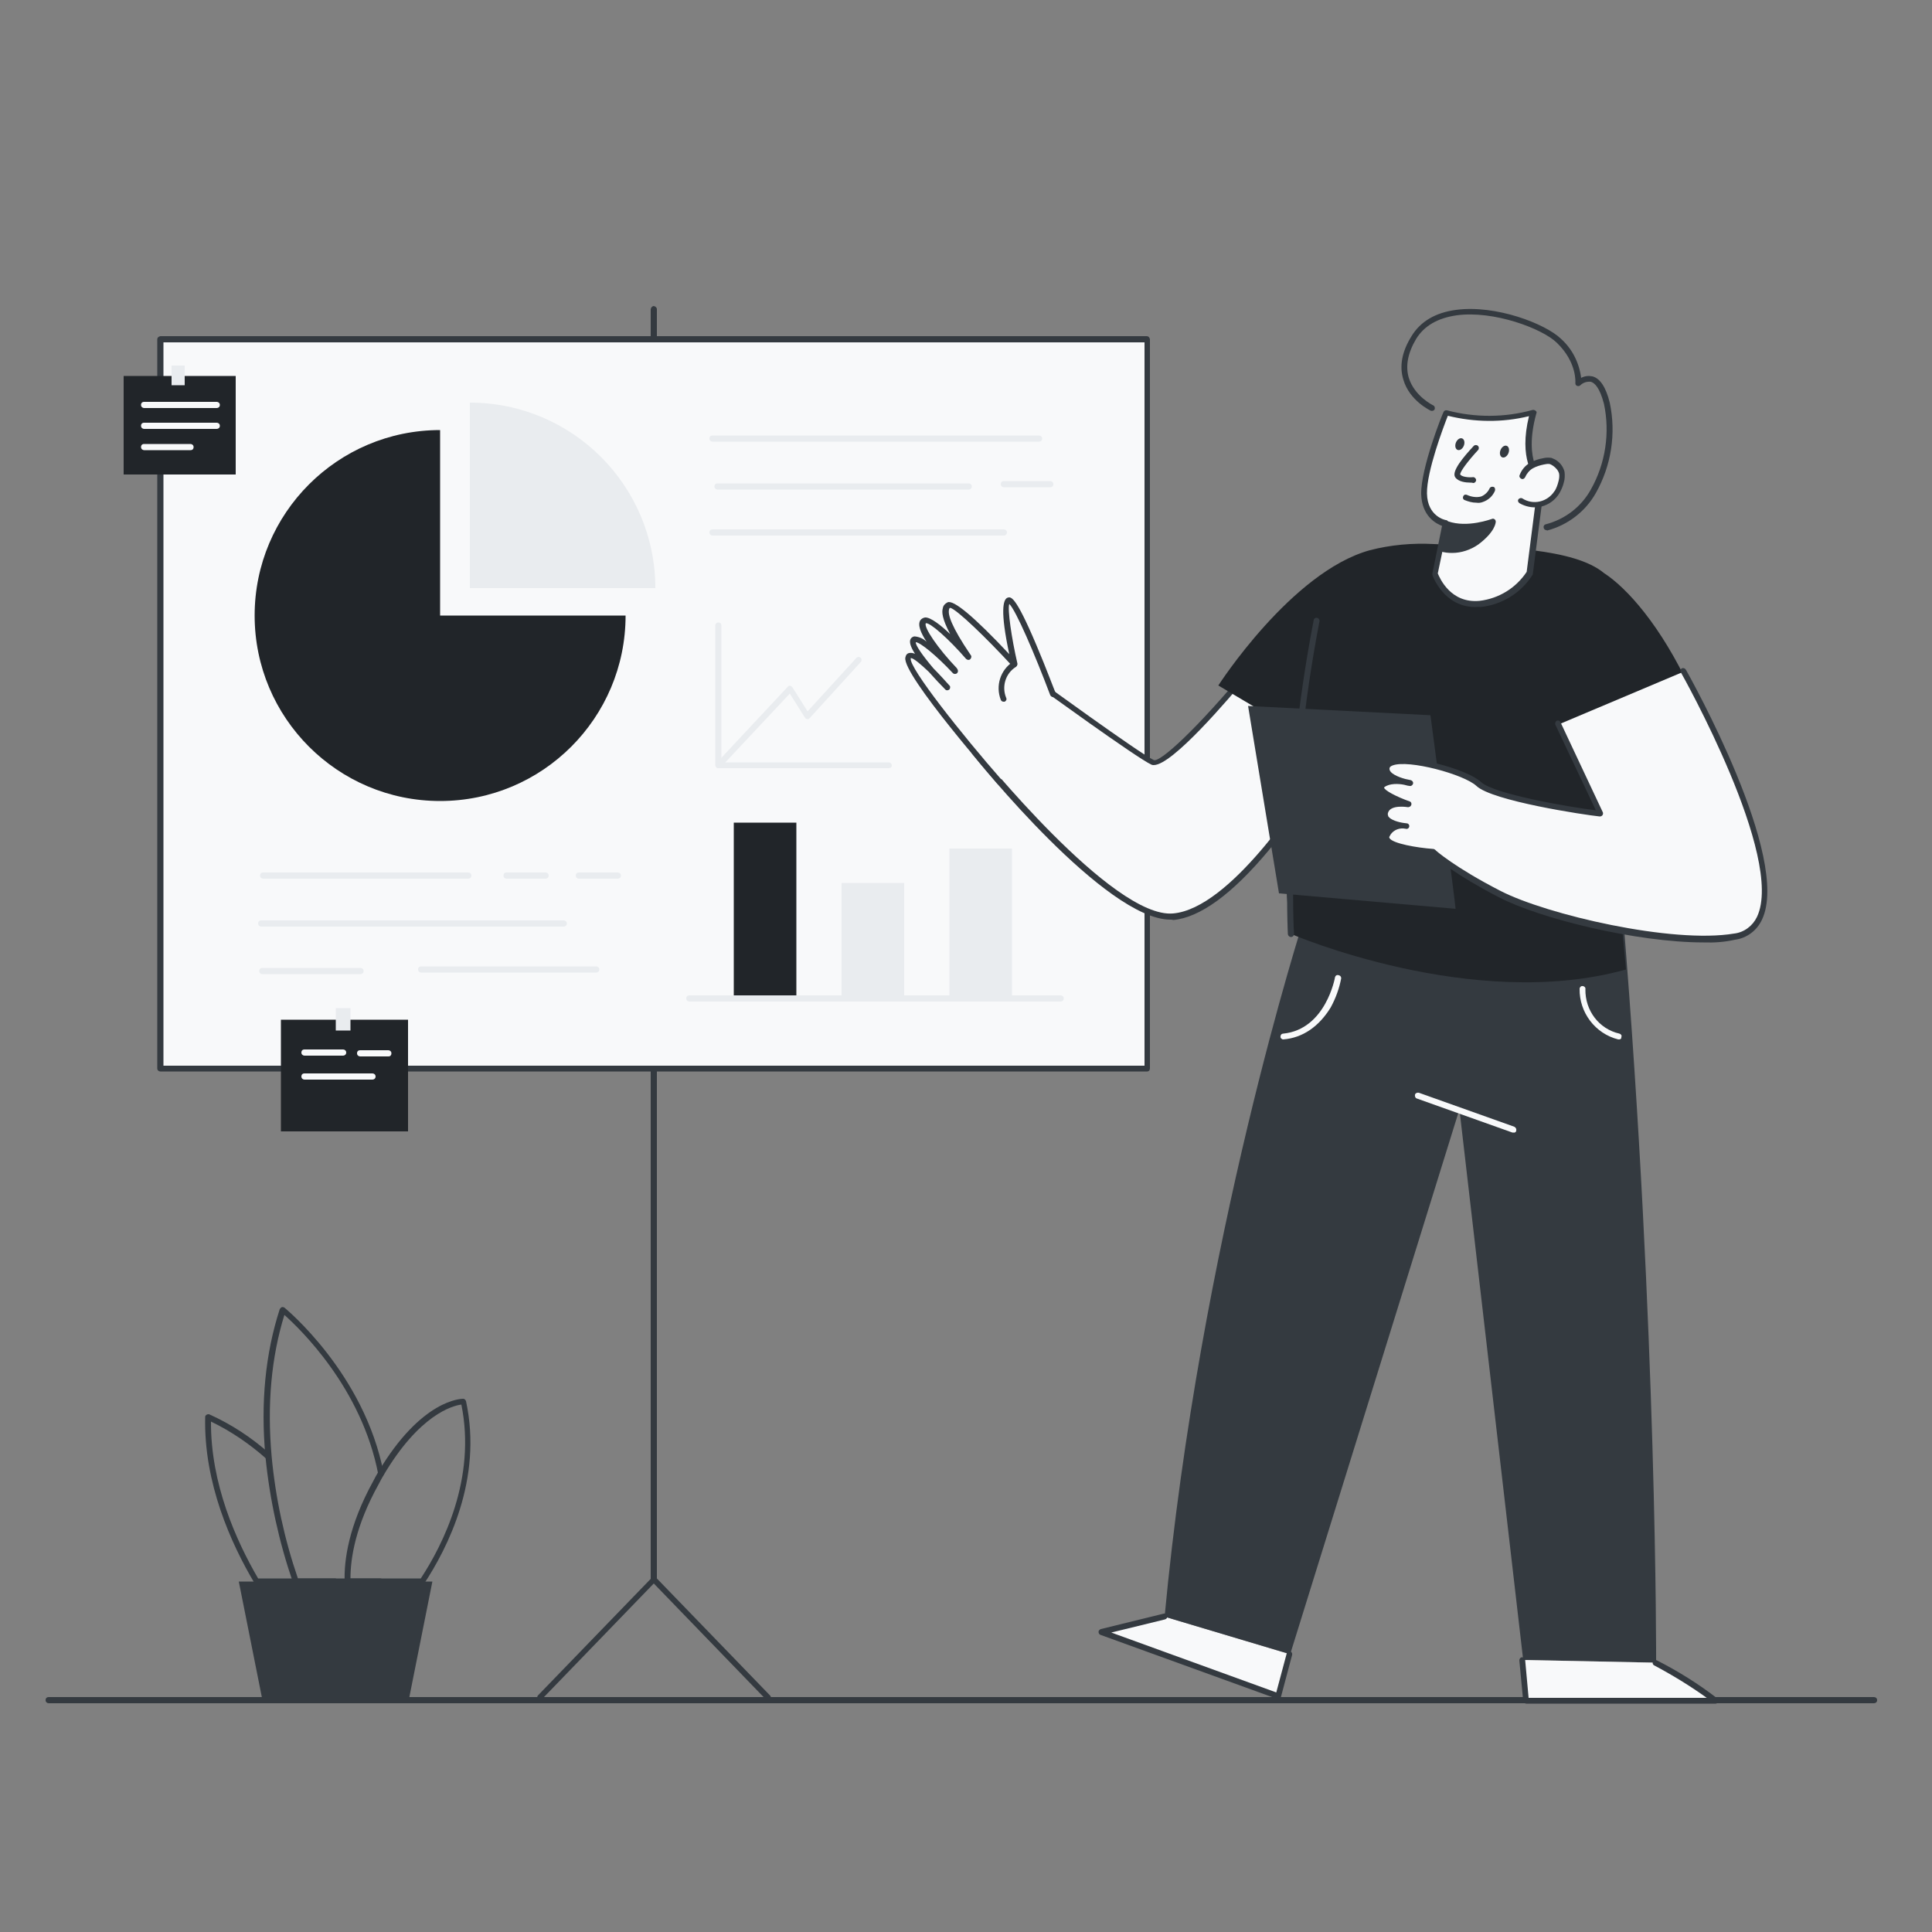 <svg transform="scale(1)" version="1.1" id="Layer_1" xmlns="http://www.w3.org/2000/svg" xmlns:xlink="http://www.w3.org/1999/xlink" x="0px" y="0px" viewBox="0 0 500 500" xml:space="preserve" class="show_show__wrapper__graphic__5Waiy "><rect x="0" y="0" width="500" height="500" fill="#808080" stroke="none"/><title>React</title><style type="text/css">
	.st0{fill:#343A40;}
	.st1{fill:#F8F9FA;}
	.st2{fill:#212529;}
	.st3{fill:#E9ECEF;}
</style><path class="st0" id="floor" d="M485,440.8H12.6c-0.4,0-0.8-0.3-0.8-0.8s0.3-0.8,0.8-0.8H485c0.4,0,0.8,0.3,0.8,0.8
	S485.4,440.8,485,440.8z"></path><g id="Board"><path class="st0" d="M198.7,440c-0.2,0-0.4-0.1-0.5-0.2l-29-30l-29,30c-0.3,0.2-0.8,0.2-1-0.2c-0.2-0.2-0.2-0.6,0-0.8l29.5-30.5
		c0.3-0.3,0.8-0.3,1.1,0l29.5,30.5c0.3,0.3,0.3,0.8,0,1.1C199.1,440,198.9,440,198.7,440L198.7,440z"></path><path class="st0" d="M169.2,409.3c-0.4,0-0.8-0.3-0.8-0.8V80.1c0-0.4,0.3-0.8,0.7-0.9c0.4,0,0.8,0.3,0.9,0.7c0,0.1,0,0.1,0,0.2
		v328.4C170,408.9,169.6,409.3,169.2,409.3C169.2,409.3,169.2,409.3,169.2,409.3z"></path><rect class="st1" x="41.5" y="87.8" width="255.4" height="188.7"></rect><path class="st0" d="M296.9,277.3H41.5c-0.4,0-0.8-0.3-0.8-0.8V87.8c0-0.4,0.3-0.7,0.8-0.8h255.3c0.4,0,0.7,0.3,0.8,0.8v188.7
		C297.6,277,297.3,277.3,296.9,277.3z M42.3,275.8h253.9V88.6H42.3L42.3,275.8z"></path><path class="st2" d="M65.9,159.3c0,26.5,21.5,48,48,48s48-21.5,48-48h-48v-48C87.4,111.3,65.9,132.8,65.9,159.3z"></path><path class="st3" d="M121.6,104.2v48h48C169.6,125.7,148.1,104.2,121.6,104.2L121.6,104.2z"></path><rect class="st2" x="72.7" y="263.9" width="32.9" height="28.9"></rect><rect class="st3" x="86.9" y="260.9" width="3.8" height="5.8"></rect><path class="st1" d="M88.8,273.2h-10c-0.4,0-0.8-0.3-0.8-0.8s0.3-0.8,0.8-0.8h10c0.4,0,0.8,0.3,0.8,0.8S89.2,273.2,88.8,273.2z"></path><path class="st1" d="M96.4,279.4H78.8c-0.4,0-0.8-0.3-0.8-0.8s0.3-0.8,0.8-0.8h17.6c0.4,0,0.8,0.3,0.8,0.8S96.8,279.4,96.4,279.4z"></path><path class="st1" d="M100.6,273.4h-7.4c-0.4,0-0.8-0.3-0.8-0.8s0.3-0.8,0.8-0.8h7.3c0.4,0,0.8,0.3,0.8,0.8S101,273.4,100.6,273.4z"></path><rect class="st2" x="32" y="97.3" width="29" height="25.5"></rect><rect class="st3" x="44.4" y="94.6" width="3.4" height="5.1"></rect><path class="st1" d="M56.1,105.6H37.3c-0.4,0-0.8-0.3-0.8-0.8s0.3-0.8,0.8-0.8h18.8c0.4,0,0.8,0.3,0.8,0.8S56.5,105.6,56.1,105.6z"></path><path class="st1" d="M56.1,111H37.3c-0.4,0-0.8-0.3-0.8-0.8s0.3-0.8,0.8-0.8h18.8c0.4,0,0.8,0.3,0.8,0.8S56.5,111,56.1,111z"></path><path class="st1" d="M49.3,116.5h-12c-0.4,0-0.8-0.3-0.8-0.8s0.3-0.8,0.8-0.8h12c0.4,0,0.8,0.3,0.8,0.8S49.8,116.5,49.3,116.5z"></path><path class="st3" d="M121.2,227.4H68.1c-0.4,0-0.8-0.3-0.8-0.8s0.3-0.8,0.8-0.8h53.1c0.4,0,0.8,0.3,0.8,0.8
		S121.6,227.4,121.2,227.4z"></path><path class="st3" d="M141.2,227.4h-10.1c-0.4,0-0.8-0.3-0.8-0.8s0.3-0.8,0.8-0.8h10.1c0.4,0,0.8,0.3,0.8,0.8
		S141.6,227.4,141.2,227.4z"></path><path class="st3" d="M159.9,227.4h-10.1c-0.4,0-0.8-0.3-0.8-0.8s0.3-0.8,0.8-0.8h10.1c0.4,0,0.8,0.3,0.8,0.8
		S160.3,227.4,159.9,227.4z"></path><path class="st3" d="M145.9,239.8H67.6c-0.4,0-0.8-0.3-0.8-0.8s0.3-0.8,0.8-0.8h78.3c0.4,0,0.8,0.3,0.8,0.8
		S146.3,239.8,145.9,239.8z"></path><path class="st3" d="M93.3,252.1H67.9c-0.4,0-0.8-0.3-0.8-0.8s0.3-0.8,0.8-0.8h25.4c0.4,0,0.8,0.3,0.8,0.8S93.7,252.1,93.3,252.1z"></path><path class="st3" d="M154.3,251.7H109c-0.4,0-0.8-0.3-0.8-0.8s0.3-0.8,0.8-0.8h45.3c0.4,0,0.8,0.3,0.8,0.8S154.7,251.7,154.3,251.7
		L154.3,251.7z"></path><rect class="st2" x="189.9" y="212.9" width="16.2" height="45.9"></rect><rect class="st3" x="217.8" y="228.5" width="16.2" height="30.3"></rect><rect class="st3" x="245.7" y="219.6" width="16.2" height="39.2"></rect><path class="st3" d="M268.9,114.3h-84.5c-0.4,0-0.8-0.3-0.8-0.8s0.3-0.8,0.8-0.8h84.5c0.4,0,0.8,0.3,0.8,0.8
		S269.4,114.3,268.9,114.3z"></path><path class="st3" d="M250.7,126.7h-65c-0.4,0-0.8-0.3-0.8-0.8s0.3-0.8,0.8-0.8h65c0.4,0,0.8,0.3,0.8,0.8S251.1,126.7,250.7,126.7z"></path><path class="st3" d="M259.8,138.6h-75.4c-0.4,0-0.8-0.3-0.8-0.8s0.3-0.8,0.8-0.8h75.4c0.4,0,0.8,0.3,0.8,0.8
		S260.2,138.6,259.8,138.6z"></path><path class="st3" d="M271.8,126.1h-12c-0.4,0-0.8-0.3-0.8-0.8s0.3-0.8,0.8-0.8h12c0.4,0,0.8,0.3,0.8,0.8S272.3,126.1,271.8,126.1z"></path><path class="st3" d="M230,198.8h-44.1c-0.4,0-0.7-0.3-0.8-0.8v-36.1c0-0.4,0.3-0.8,0.8-0.8s0.8,0.3,0.8,0.8v35.4H230
		c0.4,0,0.8,0.3,0.8,0.8S230.4,198.8,230,198.8z"></path><path class="st3" d="M185.9,198.8c-0.2,0-0.4-0.1-0.5-0.2c-0.3-0.3-0.3-0.8,0-1.1l18.5-19.8c0.2-0.2,0.4-0.3,0.6-0.2
		c0.2,0,0.4,0.2,0.6,0.4l3.9,6.2l12.6-13.8c0.2-0.3,0.7-0.4,1.1-0.1c0.3,0.2,0.4,0.7,0.1,1.1c0,0-0.1,0.1-0.1,0.1l-13.2,14.5
		c-0.2,0.2-0.4,0.3-0.6,0.2c-0.2,0-0.4-0.1-0.6-0.4l-3.9-6.2l-17.9,19.1C186.3,198.7,186.1,198.8,185.9,198.8z"></path><path class="st3" d="M274.5,259.2h-96.1c-0.4,0-0.8-0.3-0.8-0.8s0.3-0.8,0.8-0.8h96.1c0.4,0,0.8,0.3,0.8,0.8
		S274.9,259.2,274.5,259.2L274.5,259.2z"></path></g><g id="Character"><polyline class="st1" points="333.8,428.1 330.9,439 285.1,422.4 301.4,418.4 	"></polyline><path class="st0" d="M330.9,439.7c-0.1,0-0.2,0-0.3,0l-45.8-16.6c-0.3-0.1-0.5-0.4-0.5-0.8c0-0.3,0.3-0.6,0.6-0.7l16.3-4
		c0.4-0.1,0.8,0.2,0.9,0.6s-0.2,0.8-0.6,0.9l-13.9,3.4l42.7,15.5l2.7-10.1c0.1-0.4,0.5-0.6,0.9-0.5s0.6,0.5,0.5,0.9l-2.9,10.9
		c-0.1,0.2-0.2,0.4-0.4,0.5C331.1,439.7,331,439.7,330.9,439.7z"></path><path class="st0" d="M337.5,237.7c0,0-27,83.4-36.1,180.7l32.5,9.7l43.8-141l16.5,142.5l34.4,0.7c0,0,0.3-85.1-8.5-192.6
		C402.1,237.4,337.5,237.7,337.5,237.7z"></path><path class="st1" d="M252.1,194.6c0,0,35.2,44,51.5,42.6s36.4-34.6,36.4-34.6l-16.6-29.3c0,0-21.2,25.8-25.1,24s-30-20.9-30-20.9"></path><path class="st0" d="M302.9,238c-16.8,0-49.9-41.1-51.3-42.9c-0.3-0.3-0.2-0.8,0.1-1.1c0.3-0.3,0.8-0.2,1.1,0.1
		c0.4,0.4,35.1,43.7,50.8,42.3c14.8-1.3,33.3-30.2,35.6-33.9l-15.9-28c-5.5,6.6-19.9,23.5-24.7,23.5c-0.2,0-0.4,0-0.6-0.1
		c-3.9-1.8-29.1-20.1-30.2-20.9c-0.4-0.2-0.5-0.7-0.2-1c0.2-0.4,0.7-0.5,1-0.2c0,0,0.1,0,0.1,0.1c0.3,0.2,26.1,19,29.9,20.8
		c1.6,0.7,11.3-8.2,24.2-23.8c0.2-0.2,0.4-0.3,0.6-0.3c0.2,0,0.5,0.2,0.6,0.4l16.6,29.3c0.1,0.2,0.1,0.5,0,0.8
		c-3.7,5.9-7.7,11.5-12.2,16.9c-9.5,11.4-17.9,17.5-24.8,18.1C303.4,238,303.1,238,302.9,238z"></path><path class="st2" d="M415.8,187.3l21.7-8.9c-7.7-16.5-16.4-26.2-22.4-30.1c-7.7-6.4-26.6-6.8-44-7.5c-5.6-0.3-11.2,0.2-16.6,1.6
		c-20.3,5.6-39.2,35-39.2,35l18.2,10.8c0,0-2,40,0.6,53.5c0,0,47.1,20.3,86.7,9.2C420.8,250.9,415.3,192.4,415.8,187.3z"></path><path class="st1" d="M374.1,135.4l-2.7,13.1c0,0,2.9,8.7,11.7,7.8c5.3-0.6,10-3.5,12.8-8l3.1-24c0,0-5.9-4.2-2.2-17.7
		c-7.4,2.1-15.1,2.1-22.5,0.1c0,0-5.9,14.3-5.7,21.1C368.7,134.5,374.1,135.4,374.1,135.4z"></path><path class="st0" d="M381.8,157.1c-8.2,0-11.1-8.2-11.1-8.3c0-0.1,0-0.3,0-0.4l2.5-12.3c-1.6-0.6-5.2-2.5-5.4-8.2
		c-0.1-6.8,5.5-20.8,5.8-21.3c0.1-0.3,0.5-0.5,0.9-0.4c7.2,1.9,14.9,1.9,22.1-0.1c0.4-0.1,0.8,0.1,1,0.4c0.1,0.1,0.1,0.3,0,0.5
		c-3.5,12.7,1.8,16.8,1.9,16.8c0.2,0.2,0.3,0.4,0.3,0.7l-3.1,24c0,0.1,0,0.2-0.1,0.3c-3,4.7-7.9,7.7-13.4,8.3
		C382.7,157,382.2,157.1,381.8,157.1z M372.1,148.4c0.5,1.2,3.3,7.8,10.8,7.1c5-0.6,9.4-3.3,12.2-7.5l3-23.4
		c-1.2-1.2-5.1-5.8-2.4-16.9c-6.9,1.7-14.1,1.6-21-0.1c-1.1,2.8-5.5,14.4-5.4,20.1c0.1,6,4.8,6.9,4.9,6.9c0.2,0,0.4,0.1,0.5,0.3
		c0.1,0.2,0.2,0.4,0.1,0.6L372.1,148.4z"></path><path class="st1" d="M394,123.2c0.4-1.1,1.2-2.1,2.3-2.7c1-0.5,2.1-0.9,3.2-1.1c0.6-0.2,1.2-0.2,1.8-0.1c0.4,0.1,0.8,0.3,1.1,0.6
		c0.9,0.6,1.5,1.4,1.8,2.4c0.1,0.8,0.1,1.7-0.2,2.4c-0.2,0.9-0.6,1.7-1,2.5c-1.9,3.2-6.1,4.3-9.3,2.4c0,0-0.1,0-0.1,0"></path><path class="st0" d="M397.2,131.3c-1.4,0-2.8-0.4-4-1.1c-0.3-0.2-0.5-0.7-0.2-1c0.2-0.3,0.7-0.4,1-0.2c2.8,1.8,6.5,0.9,8.3-1.9
		c0,0,0.1-0.1,0.1-0.1c0.4-0.7,0.7-1.5,0.9-2.3c0.2-0.7,0.3-1.4,0.2-2.1c-0.2-0.8-0.8-1.5-1.5-2c-0.3-0.2-0.6-0.4-0.9-0.5
		c-0.5-0.1-1,0-1.5,0.1c-1,0.2-2,0.5-2.9,1c-0.9,0.5-1.6,1.4-2,2.3c-0.2,0.4-0.6,0.6-1,0.4s-0.6-0.6-0.4-1c0.5-1.3,1.4-2.4,2.6-3.1
		c1.1-0.6,2.2-1,3.4-1.2c0.7-0.2,1.5-0.2,2.2-0.1c0.5,0.2,1,0.4,1.4,0.7c1,0.7,1.7,1.7,2,2.9c0.1,0.9,0.1,1.9-0.2,2.8
		c-0.2,0.9-0.6,1.8-1.1,2.7c-1,1.7-2.7,3-4.7,3.5C398.4,131.3,397.8,131.3,397.2,131.3z"></path><path class="st0" d="M400.2,137.2c-0.3,0-0.6-0.2-0.7-0.6c-0.1-0.4,0.1-0.8,0.5-0.9c0,0,0,0,0,0c5-1.3,9.2-4.5,11.7-9
		c3.8-6.7,5-14.7,3.4-22.2c-1.1-4.2-2.4-5.4-3.4-5.7c-1-0.1-2,0.2-2.7,0.9c-0.3,0.3-0.8,0.3-1.1,0c-0.2-0.2-0.2-0.4-0.2-0.6
		c0,0,0.5-5.3-4.8-10.4c-3.8-3.7-16.4-8.4-25.9-7.1c-4.9,0.7-8.4,2.7-10.5,6.1c-2.2,3.7-2.8,7.1-1.9,10.1c1.5,4.8,6.3,7.1,6.3,7.1
		c0.4,0.2,0.5,0.6,0.4,1c-0.2,0.4-0.6,0.5-1,0.4c0,0,0,0,0,0c-0.2-0.1-5.5-2.6-7.1-8c-1.1-3.5-0.4-7.3,2.1-11.3
		c2.3-3.8,6.2-6.1,11.5-6.8c10.3-1.4,23.2,3.6,27.2,7.5c2.9,2.6,4.7,6.2,5.2,10.1c0.9-0.5,1.9-0.6,2.9-0.4c2,0.5,3.5,2.8,4.5,6.8
		c1.7,8,0.4,16.3-3.6,23.4c-2.7,4.8-7.3,8.3-12.6,9.7L400.2,137.2z"></path><path class="st0" d="M373,142c3.1,0.8,6.4,0.2,9.1-1.7c4.2-3.1,4.2-5.2,4.2-5.2s-6.5,2.5-11.9,0.6L373,142z"></path><path class="st0" d="M375.8,143.1c-1,0-2-0.1-3-0.4c-0.4-0.1-0.6-0.5-0.5-0.9l1.4-6.3c0-0.2,0.2-0.4,0.4-0.5
		c0.2-0.1,0.4-0.1,0.6-0.1c5.1,1.8,11.3-0.6,11.4-0.6c0.2-0.1,0.5-0.1,0.7,0.1c0.2,0.1,0.3,0.4,0.3,0.6c0,0.2-0.1,2.6-4.5,5.9
		C380.6,142.3,378.2,143.1,375.8,143.1z M373.9,141.4c2.7,0.5,5.5-0.1,7.8-1.7c1.4-0.9,2.5-2.1,3.4-3.5c-3.3,1-6.8,1.1-10.1,0.4
		L373.9,141.4z"></path><path class="st0" d="M334.1,242.5c-0.4,0-0.7-0.3-0.8-0.7c0-0.4-2-36.6,6.7-81.4c0.1-0.4,0.5-0.6,0.9-0.5c0.4,0.1,0.6,0.5,0.6,0.8
		c-8.6,44.5-6.7,80.6-6.6,81C334.9,242.1,334.6,242.5,334.1,242.5C334.2,242.5,334.2,242.5,334.1,242.5L334.1,242.5z"></path><path class="st0" d="M376.7,235.2c0-1.2-6.5-50.1-6.5-50.1l-47.2-2.4l8,48.5L376.7,235.2z"></path><path class="st1" d="M435.8,173.8c0,0,36.6,64.8,13.2,68.8c-16.3,2.8-48.7-4.8-60.8-11S371,220.7,371,220.7s-13.5-1-11.9-4.2
		c0.9-1.9,3-2.9,5-2.4c0,0-6.5-0.6-5.6-3.6s6.1-2,6.1-2s-9.1-3.2-6.7-5s7.1-0.4,7.1-0.4s-6.3-1.1-6.1-3.8c0.4-4.6,20,0.4,23.8,4
		s27.2,7.3,31.4,7.7l-11-23.4"></path><path class="st0" d="M440.9,243.9c-17.4,0-42.5-6.2-53-11.7c-10.9-5.6-16-9.9-17.1-10.8c-2.3-0.2-10.8-1-12.2-3.6
		c-0.3-0.5-0.3-1.2,0-1.8c0.4-0.9,1.1-1.7,2-2.2c-0.9-0.3-1.7-0.9-2.3-1.6c-0.4-0.6-0.6-1.4-0.4-2.1c0.4-1.4,1.6-2.4,3-2.6
		c-2-0.9-3.9-2.2-4.1-3.4c-0.1-0.6,0.2-1.2,0.7-1.5c0.7-0.5,1.5-0.8,2.3-0.9c-1-0.6-1.6-1.6-1.6-2.8c0.1-1,0.8-1.8,1.8-2.1
		c4.7-1.8,19.7,2.2,23.3,5.6c3.3,3.1,22.9,6.5,29.7,7.3l-10.5-22.2c-0.1-0.4,0.1-0.8,0.4-1c0.3-0.1,0.7,0,0.9,0.3l11,23.4
		c0.1,0.2,0.1,0.5-0.1,0.8c-0.2,0.2-0.4,0.3-0.7,0.3c-3.9-0.4-27.8-4-31.9-7.9c-3.2-3-17.6-6.9-21.7-5.3c-0.8,0.3-0.8,0.7-0.8,0.8
		c-0.1,1.2,2.2,2.2,4.1,2.7c0.5,0.1,0.9,0.2,1.4,0.3c0.4,0.1,0.7,0.5,0.6,0.9c-0.1,0.4-0.5,0.7-0.9,0.6c-0.2,0-0.7-0.1-1.4-0.3
		c-1.4-0.3-3.8-0.4-5.1,0.6c0,0-0.1,0.1-0.1,0.1c0,0.7,3.2,2.4,6.6,3.6c0.4,0.1,0.6,0.6,0.4,1c-0.1,0.3-0.5,0.5-0.8,0.5
		c0,0-4.6-0.8-5.2,1.5c-0.1,0.3,0,0.6,0.1,0.9c0.6,0.9,2.6,1.5,4.1,1.7c0.3,0,0.6,0.1,0.8,0.1c0.4,0.1,0.6,0.5,0.5,0.9
		c-0.1,0.3-0.4,0.6-0.8,0.5l-0.7-0.1c-1.5-0.1-3,0.7-3.6,2.1c-0.1,0.1-0.1,0.2,0,0.4c0.8,1.4,7.1,2.5,11.3,2.8
		c0.2,0,0.3,0.1,0.5,0.2c0,0.1,5.1,4.6,17,10.7s44.4,13.7,60.4,11c2.6-0.3,4.8-2,5.9-4.3c7.3-15.3-19.4-62.8-19.7-63.3
		c-0.2-0.3-0.1-0.8,0.2-1s0.8-0.1,1,0.2c0,0,0,0.1,0.1,0.1c1.1,2,27.3,48.7,19.7,64.7c-1.3,2.8-3.9,4.8-7,5.2
		C446.4,243.8,443.6,244,440.9,243.9z"></path><path class="st1" d="M272.4,179.7c0,0-9.3-25-11.5-24.2s1.6,16.4,1.6,16.4s-15-16.3-17-15.3s-0.7,5.1,4.9,13.4
		c0,0-10-11.5-11.6-9.1s8.2,12.7,8.2,12.7s-9.4-9.9-10.7-7.9s8.9,12.3,8.9,12.3s-9.5-11.1-10.2-7.7s18.3,25.9,23.7,32"></path><path class="st0" d="M258.8,203.1c-0.2,0-0.4-0.1-0.6-0.2c-0.2-0.3-24.7-28.2-23.9-32.7c0.1-0.6,0.4-1.1,1-1.2c0.5-0.1,1,0,1.5,0.2
		c-1.1-1.7-1.6-3.1-1.1-3.9c0.2-0.3,0.6-0.6,1-0.6c1.2,0.1,2.3,0.6,3.1,1.4c-1.5-2.3-2.4-4.4-1.6-5.6c0.3-0.4,0.7-0.6,1.2-0.7
		c1.4-0.1,4.1,2,6.5,4.3c-2.1-4-2.2-5.7-1.9-6.7c0.1-0.7,0.6-1.2,1.2-1.5c1.5-0.8,6.9,3.7,16,13.4c-2.4-11.2-1.6-14.1-0.5-14.6
		c0.9-0.3,2-0.8,7.5,12.2c2.6,6.1,4.9,12.4,5,12.4c0.2,0.4,0,0.8-0.4,1c0,0,0,0,0,0c-0.4,0.2-0.8,0-1-0.4c0,0,0,0,0,0
		c-4-10.6-8.9-22-10.6-23.6c-0.5,1.4,0.6,8.9,2.1,15.4c0.1,0.4-0.2,0.8-0.6,0.9c-0.3,0.1-0.5,0-0.7-0.2
		c-6.7-7.3-14.5-14.8-16.1-15.1c-0.2,0.1-0.3,0.3-0.3,0.5c-0.3,1.2,0.5,4.2,5.6,11.7c0.3,0.3,0.2,0.8-0.1,1.1
		c-0.3,0.3-0.8,0.2-1.1-0.1l0,0c-4.5-5.2-9.4-9.5-10.4-9.2c-0.6,1,3.1,6.5,8.1,11.7v0.1c0.3,0.3,0.3,0.8,0,1.1
		c-0.3,0.3-0.8,0.3-1.1,0l-0.1-0.1c-4.1-4.4-8.4-7.9-9.5-7.9c-0.1,0.8,1.8,3.5,4.6,6.8c1.6,1.6,3.2,3.4,4.2,4.5
		c0.2,0.3,0.1,0.8-0.2,1c-0.3,0.2-0.7,0.2-0.9,0c-1.3-1.3-2.8-2.9-4.3-4.6c-2.2-2.1-4-3.6-4.7-3.6c0,0,0,0,0,0.1
		c-0.5,2.4,13.4,19.9,23.5,31.4c0.3,0.3,0.3,0.8,0,1C259.1,203.1,259,203.2,258.8,203.1L258.8,203.1z"></path><path class="st1" d="M262.6,171.9c-3,1.9-4.2,5.7-2.8,8.9"></path><path class="st0" d="M259.7,181.6c-0.3,0-0.6-0.2-0.7-0.5c-1.4-3.6-0.1-7.7,3.1-9.8c0.4-0.2,0.8,0,1,0.3c0.2,0.3,0.1,0.8-0.2,1
		c-2.7,1.7-3.7,5.1-2.5,8c0.2,0.4,0,0.8-0.4,1c0,0,0,0-0.1,0C259.9,181.6,259.8,181.6,259.7,181.6z"></path><path class="st1" d="M394.1,429.6l1,10.5h49c-4.9-3.7-10.1-7-15.6-9.8"></path><path class="st0" d="M444,440.9h-49c-0.4,0-0.7-0.3-0.8-0.7l-1-10.5c0-0.4,0.3-0.8,0.7-0.8c0,0,0,0,0,0c0.4,0,0.8,0.2,0.8,0.6
		c0,0,0,0,0,0l0.9,9.9h46.1c-4.3-3.1-8.9-5.9-13.6-8.4c-0.4-0.2-0.5-0.7-0.3-1c0.2-0.3,0.6-0.5,1-0.3c5.5,2.8,10.8,6.1,15.7,9.9
		c0.2,0.2,0.3,0.5,0.2,0.8C444.6,440.7,444.3,440.9,444,440.9z"></path><path class="st1" d="M391.7,293.1c-0.1,0-0.2,0-0.3,0l-24.7-8.8c-0.4-0.1-0.6-0.6-0.5-1s0.6-0.6,1-0.5l24.7,8.8
		c0.4,0.2,0.6,0.6,0.5,1C392.4,292.9,392.1,293.2,391.7,293.1z"></path><path class="st1" d="M332.1,269c-0.4,0-0.8-0.4-0.7-0.8c0-0.4,0.3-0.7,0.7-0.7c11-1.1,13.4-14.5,13.4-14.6c0.1-0.4,0.5-0.7,1-0.5
		c0.4,0.1,0.6,0.4,0.6,0.8c-0.5,2.6-1.4,5.1-2.7,7.5C341.4,265.6,337.2,268.6,332.1,269L332.1,269z"></path><path class="st1" d="M419,269h-0.2c-6-1.5-10.1-7-10-13.1c0-0.4,0.4-0.8,0.8-0.7c0.4,0,0.8,0.4,0.7,0.8c0,0,0,0,0,0
		c-0.1,5.5,3.5,10.3,8.8,11.5c0.4,0.1,0.7,0.5,0.5,0.9c0,0,0,0,0,0.1C419.6,268.9,419.3,269,419,269z"></path><path class="st1" d="M381.9,115.9c0,0-5.6,5.9-4.7,7.2s3.9,1.1,3.9,1.1"></path><path class="st0" d="M380.5,124.9c-1.1,0-3.1-0.2-3.9-1.4c-1-1.5,2.1-5.2,4.8-8.1c0.3-0.3,0.8-0.3,1.1,0c0.3,0.3,0.3,0.8,0,1.1
		c-2.5,2.7-4.7,5.6-4.6,6.3c0.4,0.6,2.1,0.8,3.2,0.7c0.4-0.1,0.8,0.2,0.9,0.6s-0.2,0.8-0.6,0.9c0,0-0.1,0-0.1,0
		C381,124.9,380.7,124.9,380.5,124.9z"></path><path class="st1" d="M379.4,128.7c0,0,4.7,2.4,6.8-2.1"></path><path class="st0" d="M382.1,130.1c-1.1,0-2.1-0.3-3.1-0.7c-0.4-0.2-0.5-0.6-0.3-1c0.2-0.4,0.6-0.5,1-0.3l0,0
		c1.1,0.5,2.4,0.7,3.6,0.4c1-0.4,1.8-1.2,2.2-2.1c0.2-0.4,0.6-0.5,1-0.4s0.5,0.6,0.4,1c-0.6,1.4-1.7,2.4-3.1,2.9
		C383.3,130.1,382.7,130.2,382.1,130.1z"></path><ellipse class="st0" transform="matrix(0.373 -0.928 0.928 0.373 135.535 434.594)" cx="389.4" cy="117" rx="1.6" ry="1.1"></ellipse><ellipse class="st0" transform="matrix(0.373 -0.928 0.928 0.373 130.042 422.71)" cx="377.9" cy="115.1" rx="1.6" ry="1.1"></ellipse></g><g id="Plant"><path class="st0" d="M86.7,410H66.4c-0.3,0-0.5-0.1-0.6-0.4c-6-10.1-13.1-25.8-12.7-42.9c0-0.4,0.4-0.7,0.8-0.7c0.1,0,0.2,0,0.2,0
		c5.8,2.6,11.1,6.1,15.8,10.3c0.3,0.3,0.3,0.7,0.1,1.1c-0.3,0.3-0.7,0.3-1.1,0.1c-4.3-3.8-9.1-7.1-14.3-9.6
		c-0.1,16.1,6.5,30.8,12.2,40.6h19.9c0.4,0,0.8,0.3,0.8,0.8S87.1,410,86.7,410z"></path><path class="st0" d="M98.3,410H76.5c-0.3,0-0.6-0.2-0.7-0.5c-3.6-10.5-6-21.4-7.1-32.5c-1.3-14,0-26.8,3.7-38.2
		c0.1-0.2,0.3-0.4,0.5-0.5c0.2-0.1,0.5,0,0.7,0.1c0.2,0.2,20.7,16.9,25.7,42.9c0.1,0.4-0.2,0.8-0.6,0.9c-0.4,0.1-0.7-0.2-0.8-0.6
		c-4.3-22.5-20.4-37.8-24.3-41.3c-3.4,11-4.5,23.2-3.3,36.6c1,10.8,3.3,21.4,6.8,31.6h21.3c0.4,0,0.8,0.3,0.8,0.8S98.7,410,98.3,410
		L98.3,410z"></path><path class="st0" d="M109.3,410H90c-0.4,0-0.7-0.3-0.8-0.7c0,0,0,0,0,0c-0.2-5.4,1-14.4,7.4-26c0.4-0.8,0.8-1.5,1.2-2.2
		c11.3-19.1,21.7-19.1,22.1-19.1c0.3,0,0.6,0.3,0.7,0.6c4.4,20.3-4.9,38.2-10.8,47.2C109.8,409.9,109.6,410,109.3,410z M90.7,408.5
		h18.2c5.7-8.7,14.4-25.8,10.5-45c-2.3,0.3-10.9,2.6-20.2,18.4c-0.4,0.7-0.8,1.4-1.2,2.2C92,394.9,90.7,403.2,90.7,408.5L90.7,408.5
		z"></path><polygon class="st0" points="105.8,439.9 67.9,439.9 61.8,409.3 111.9,409.3 	"></polygon></g></svg>